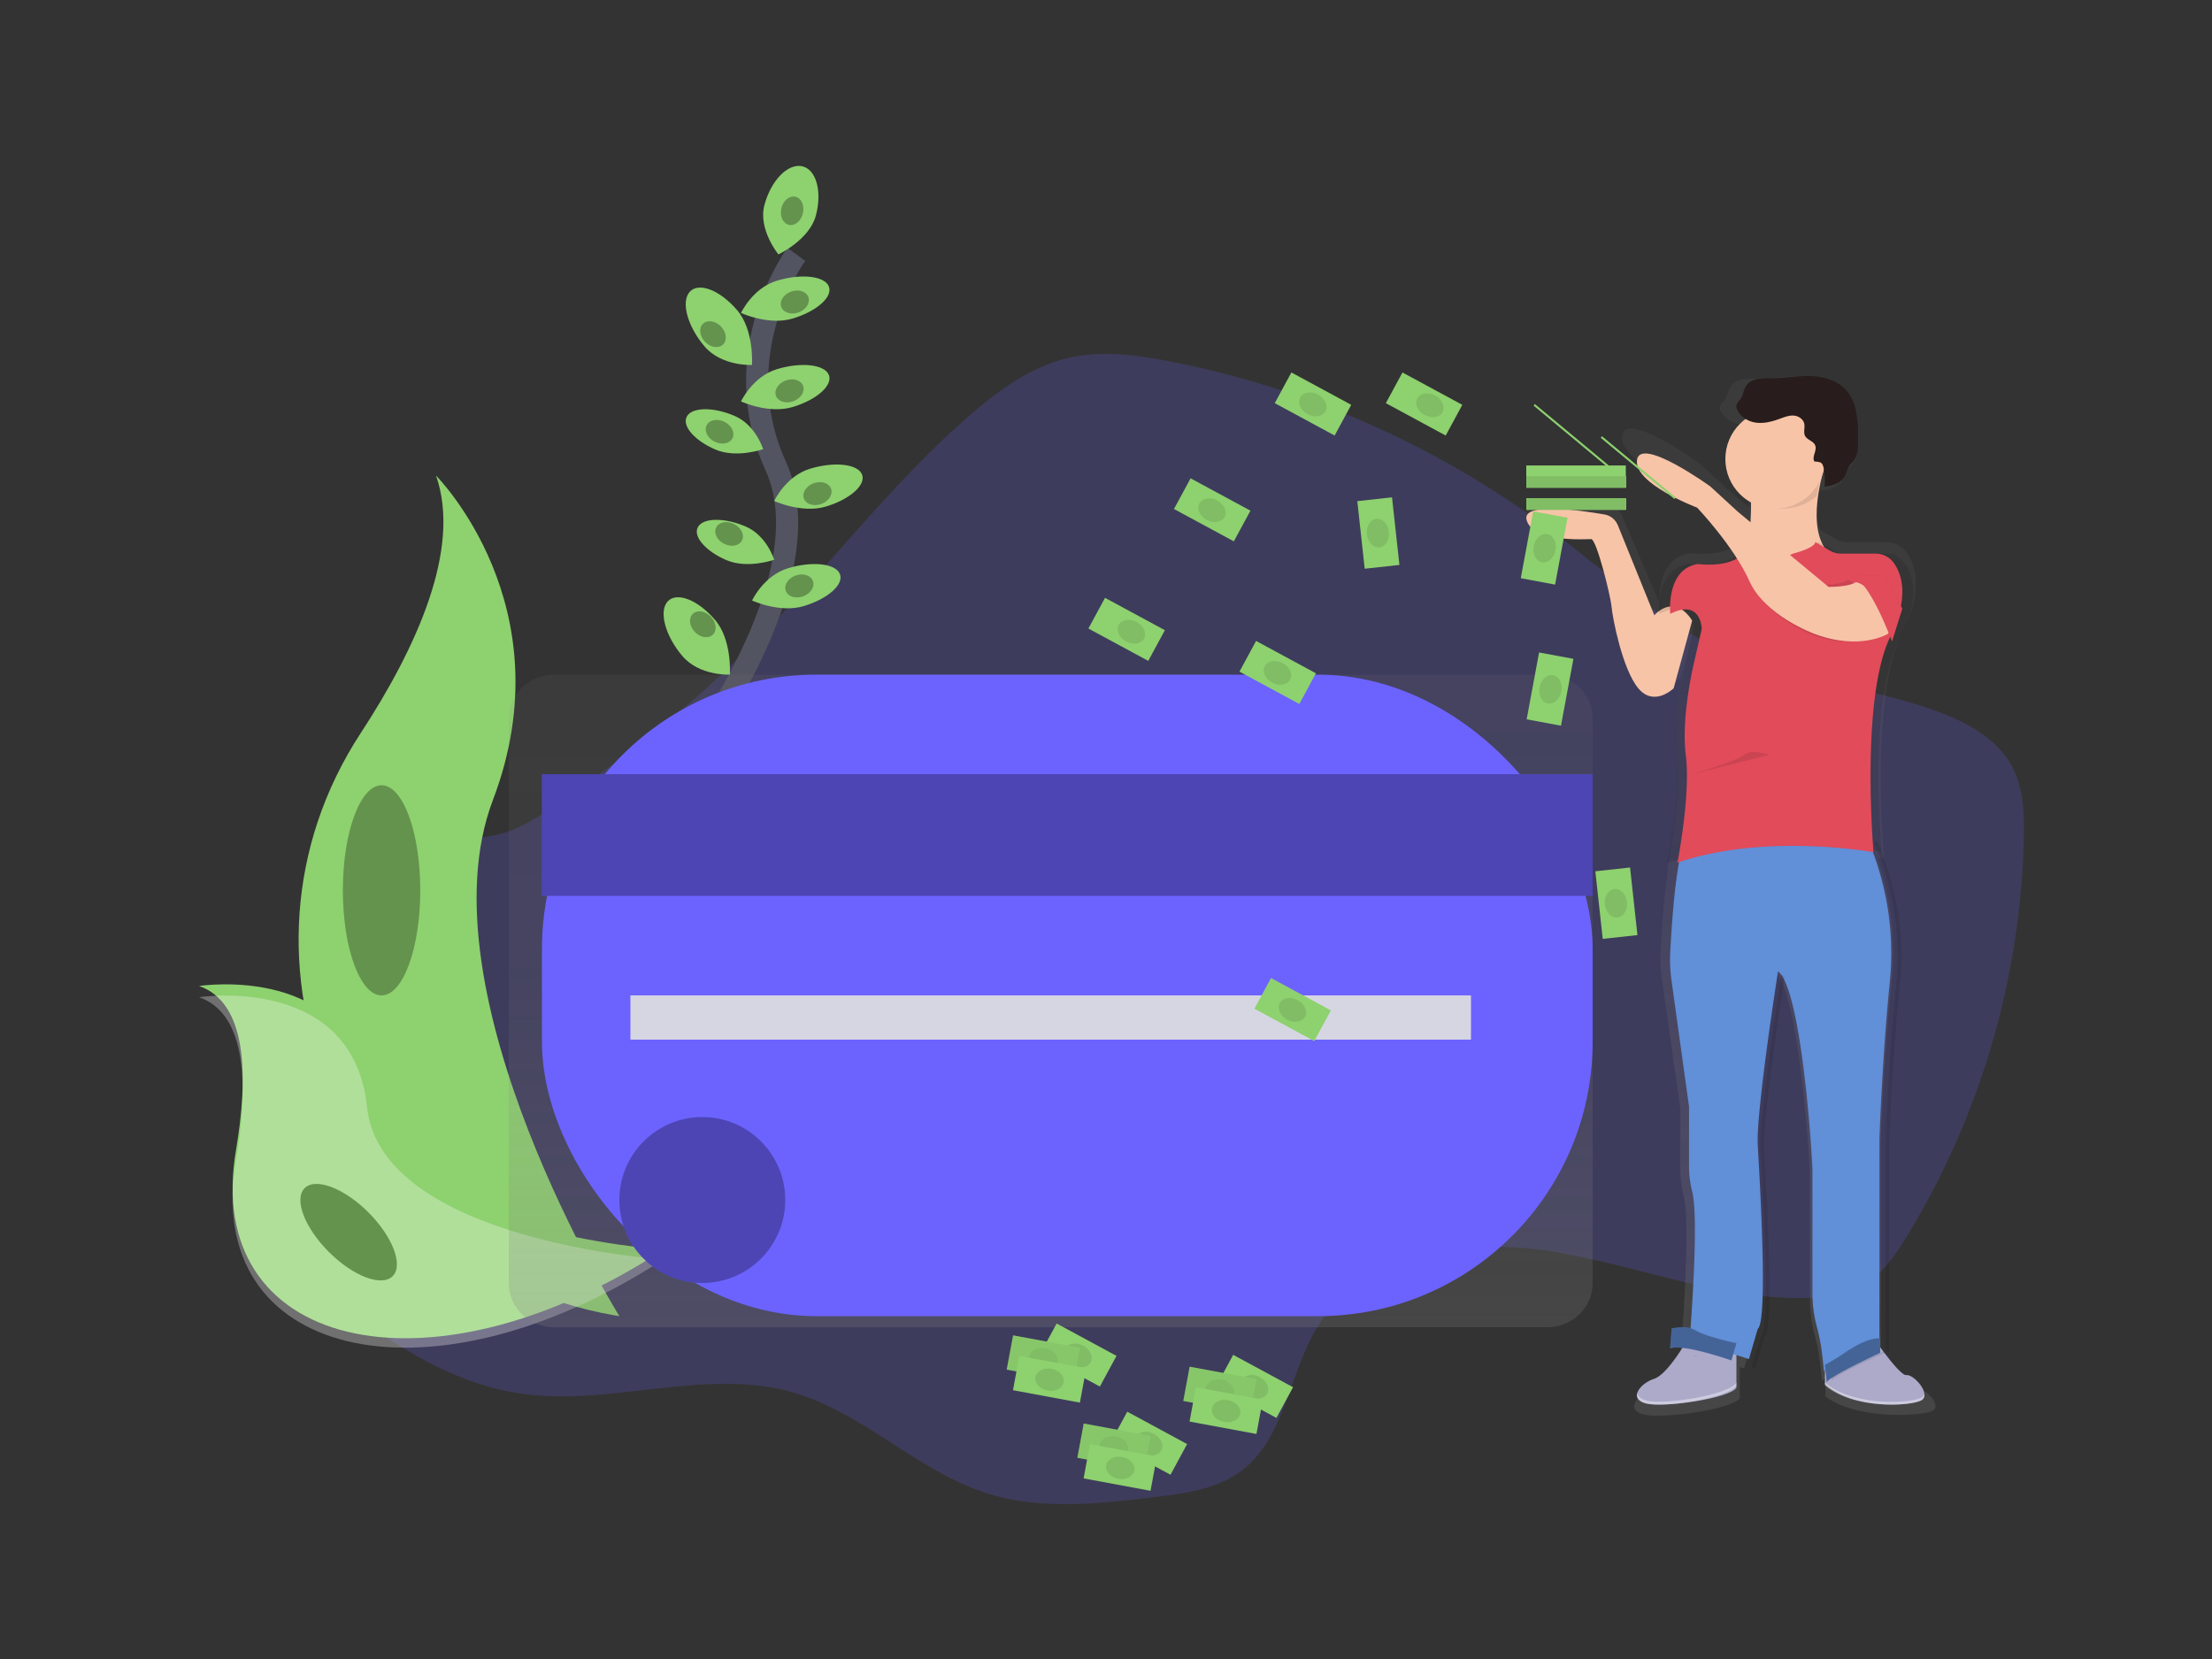 <svg xmlns="http://www.w3.org/2000/svg" width="200" height="150" viewBox="0 0 200 150">
    <rect x="0" y="0" width="200" height="150" fill="#333333" stroke="none"/>
    <defs>
        <linearGradient id="a" x1="50%" x2="50%" y1="100%" y2="0%">
            <stop offset="0%" stop-color="gray" stop-opacity=".25"/>
            <stop offset="54%" stop-color="gray" stop-opacity=".12"/>
            <stop offset="100%" stop-color="gray" stop-opacity=".1"/>
        </linearGradient>
        <linearGradient id="b" x1="50.016%" x2="50.016%" y1="99.994%" y2=".007%">
            <stop offset="0%" stop-color="gray" stop-opacity=".25"/>
            <stop offset="54%" stop-color="gray" stop-opacity=".12"/>
            <stop offset="100%" stop-color="gray" stop-opacity=".1"/>
        </linearGradient>
    </defs>
    <g fill="none" fill-rule="evenodd" transform="translate(18 15)">
        <path fill="#6C63FF" d="M21.632 61.434c-2.173.654-4.207 2.237-4.75 4.433-.62 2.524.811 5.069 1.018 7.66.668 8.493-11.461 14.484-9.73 22.825.686 3.317 3.463 5.757 6.2 7.772 4.383 3.219 9.247 6.062 14.633 6.865 8.176 1.22 16.717-2.365 24.664-.1 6.409 1.828 11.313 7.186 17.678 9.163 4.846 1.505 10.066.912 15.099.302 2.714-.327 5.558-.706 7.748-2.328 4.071-3.02 4.327-8.982 7.054-13.255 4.21-6.589 13.442-7.883 21.183-6.603 7.741 1.281 15.258 4.434 23.101 4.177 1.676-.056 3.393-.282 4.855-1.101 1.778-.996 2.98-2.75 4.041-4.485a72.342 72.342 0 0 0 10.564-36.053c.046-2.188-.032-4.471-1.065-6.402-1.306-2.443-3.917-3.905-6.516-4.888-6.242-2.366-13.136-2.753-19.252-5.42-5.898-2.574-10.676-7.086-15.812-10.954a84.395 84.395 0 0 0-34.691-15.387c-2.95-.568-6.013-.973-8.944-.318-3.378.756-6.289 2.852-8.907 5.11C62.84 28.45 57.258 35.86 50.84 42.44a107.84 107.84 0 0 1-14.406 12.373c-2.375 1.705-4.9 3.729-7.546 4.99-2.422 1.152-4.694.861-7.256 1.63z" opacity=".2"/>
        <path stroke="#535461" stroke-width="2" d="M54 8s-6.53 8.84-1.858 19.143C56.813 37.446 44 54 44 54"/>
        <path fill="#8ED16F" d="M55.768 4.487C55.182 6.69 52.38 8 52.38 8s-1.851-2.258-1.265-4.459C51.7 1.34 53.213-.233 54.503.028c1.29.262 1.85 2.258 1.265 4.46z"/>
        <ellipse cx="53.621" cy="4.057" fill="#8ED16F" rx="1.305" ry="1" transform="rotate(-76.9 53.621 4.057)"/>
        <ellipse cx="53.621" cy="4.057" fill="#000" opacity=".3" rx="1.305" ry="1" transform="rotate(-76.9 53.621 4.057)"/>
        <path fill="#8ED16F" d="M53.694 13.794c-2.19.667-4.694-.5-4.694-.5s1.047-2.248 3.239-2.913c2.191-.665 4.29-.435 4.694.501.403.936-1.049 2.246-3.239 2.912z"/>
        <ellipse cx="53.864" cy="12.306" fill="#8ED16F" rx="1.305" ry="1" transform="rotate(-19.885 53.864 12.306)"/>
        <ellipse cx="53.864" cy="12.306" fill="#000" opacity=".3" rx="1.305" ry="1" transform="rotate(-19.885 53.864 12.306)"/>
        <path fill="#8ED16F" d="M53.694 21.794c-2.19.667-4.694-.5-4.694-.5s1.047-2.248 3.239-2.913c2.191-.665 4.29-.435 4.694.501.403.936-1.049 2.247-3.239 2.912z"/>
        <ellipse cx="53.387" cy="20.34" fill="#8ED16F" rx="1.306" ry="1" transform="rotate(-19.8 53.387 20.34)"/>
        <ellipse cx="53.387" cy="20.34" fill="#000" opacity=".3" rx="1.306" ry="1" transform="rotate(-19.8 53.387 20.34)"/>
        <path fill="#8ED16F" d="M56.694 30.794c-2.19.667-4.694-.5-4.694-.5s1.047-2.248 3.239-2.913c2.191-.665 4.29-.435 4.694.501.403.936-1.049 2.25-3.239 2.912z"/>
        <ellipse cx="55.913" cy="29.63" fill="#8ED16F" rx="1.306" ry="1" transform="rotate(-19.8 55.913 29.63)"/>
        <ellipse cx="55.913" cy="29.63" fill="#000" opacity=".3" rx="1.306" ry="1" transform="rotate(-19.8 55.913 29.63)"/>
        <path fill="#8ED16F" d="M54.694 39.794c-2.19.667-4.694-.5-4.694-.5s1.047-2.248 3.239-2.913c2.191-.665 4.29-.435 4.694.501.403.936-1.047 2.247-3.239 2.912z"/>
        <ellipse cx="54.274" cy="37.978" fill="#8ED16F" rx="1.305" ry="1" transform="rotate(-19.885 54.274 37.978)"/>
        <ellipse cx="54.274" cy="37.978" fill="#000" opacity=".3" rx="1.305" ry="1" transform="rotate(-19.885 54.274 37.978)"/>
        <path fill="#8ED16F" d="M45.695 16.313c1.551 1.827 4.294 1.684 4.294 1.684s.225-3.109-1.326-4.936c-1.552-1.826-3.474-2.579-4.294-1.684-.82.895-.226 3.109 1.326 4.936z"/>
        <ellipse cx="46.466" cy="15.214" fill="#8ED16F" rx="1" ry="1.305" transform="rotate(-43.99 46.466 15.214)"/>
        <ellipse cx="46.466" cy="15.214" fill="#000" opacity=".3" rx="1" ry="1.305" transform="rotate(-43.99 46.466 15.214)"/>
        <path fill="#8ED16F" d="M43.695 44.313c1.551 1.827 4.294 1.684 4.294 1.684s.225-3.109-1.326-4.936c-1.552-1.826-3.474-2.579-4.294-1.684-.82.895-.226 3.109 1.326 4.936z"/>
        <ellipse cx="45.547" cy="41.445" fill="#8ED16F" rx="1" ry="1.305" transform="rotate(-43.99 45.547 41.445)"/>
        <ellipse cx="45.547" cy="41.445" fill="#000" opacity=".3" rx="1" ry="1.305" transform="rotate(-43.99 45.547 41.445)"/>
        <path fill="#8ED16F" d="M46.678 25.643c1.903.821 4.322-.032 4.322-.032s-.666-2.182-2.568-3.002c-1.901-.821-3.837-.813-4.321.032-.485.845.664 2.182 2.567 3.002z"/>
        <ellipse cx="47.059" cy="24.038" fill="#8ED16F" rx="1" ry="1.306" transform="rotate(-63.48 47.059 24.038)"/>
        <ellipse cx="47.059" cy="24.038" fill="#000" opacity=".3" rx="1" ry="1.306" transform="rotate(-63.48 47.059 24.038)"/>
        <path fill="#8ED16F" d="M47.678 35.643c1.903.821 4.322-.032 4.322-.032s-.666-2.182-2.568-3.002c-1.901-.821-3.837-.813-4.322.032-.484.845.673 2.19 2.568 3.002z"/>
        <ellipse cx="47.922" cy="33.274" fill="#8ED16F" rx="1" ry="1.306" transform="rotate(-63.48 47.922 33.274)"/>
        <ellipse cx="47.922" cy="33.274" fill="#000" opacity=".3" rx="1" ry="1.306" transform="rotate(-63.48 47.922 33.274)"/>
        <path fill="#8ED16F" d="M21.423 28s11.814 11.81 5.145 29.334C19.898 74.858 38 104 38 104s-.194-.028-.554-.092c-24.267-4.281-36.317-32.022-22.828-52.63 5.01-7.662 9.135-16.65 6.805-23.278z"/>
        <path fill="#8ED16F" d="M0 74.149s13.935-2.161 15.205 9.996C16.475 96.303 42 97.99 42 97.99s-.173.11-.48.31C20.446 111.77.299 106.877 3.335 88.994 4.465 82.344 4.372 75.666 0 74.149z"/>
        <path fill="#FFF" d="M0 75.164s13.922-2.15 15.19 9.945c1.27 12.095 26.772 13.772 26.772 13.772s-.173.11-.479.308C20.426 112.592.297 107.724 3.331 89.933 4.46 83.317 4.368 76.673 0 75.164z" opacity=".3"/>
        <ellipse cx="16.5" cy="65.5" fill="#8ED16F" rx="3.5" ry="9.5"/>
        <ellipse cx="16.5" cy="65.5" fill="#000" opacity=".3" rx="3.5" ry="9.5"/>
        <ellipse cx="13.522" cy="96.408" fill="#8ED16F" rx="2.528" ry="5.626" transform="rotate(-45 13.522 96.408)"/>
        <ellipse cx="13.522" cy="96.408" fill="#000" opacity=".3" rx="2.528" ry="5.626" transform="rotate(-45 13.522 96.408)"/>
        <path fill="url(#a)" d="M121.908 46H32.092C29.832 46 28 47.777 28 49.97v51.06c0 2.193 1.832 3.97 4.092 3.97h89.816c2.26 0 4.092-1.777 4.092-3.97V49.97c0-2.193-1.832-3.97-4.092-3.97z"/>
        <rect width="95" height="58" x="31" y="46" fill="#6C63FF" rx="24.81"/>
        <path fill="#6C63FF" d="M31 55h95v11H31z"/>
        <path fill="#000" d="M31 55h95v11H31z" opacity=".3"/>
        <path fill="#D6D6E3" d="M39 75h76v4H39z"/>
        <circle cx="45.5" cy="93.5" r="7.5" fill="#6C63FF"/>
        <circle cx="45.5" cy="93.5" r="7.5" fill="#000" opacity=".3"/>
        <path fill="url(#b)" fill-rule="nonzero" d="M120.028 31.14c.122.385.38.712.728.919 1.567 1.033 4.975.813 5.384.813.087 0 .202.155.328.416.602 1.239 1.535 4.871 1.598 5.688.084.99 1.005 5.617 2.512 7.341.046.053.092.103.137.149 1.479 1.482 3.213-.149 3.213-.149l.25-.863a33.78 33.78 0 0 0-.343 1.884 26.89 26.89 0 0 0-.354 4.149c-.004.504.018 1.009.065 1.511.014.14.029.278.048.412.077.612.114 1.228.112 1.845-.013 3.663-.95 8.22-.95 8.22l.036-.012c-.022.114-.036.17-.036.17l.055-.017c-.026.17-.051.342-.075.52-.317 2.297-.5 5.157-.587 6.808-.045.87-.006 1.744.116 2.607l1.665 11.695v5.447a9.598 9.598 0 0 0 .3 2.448c.542 2.058.095 9.24-.155 12.648-.07.93-.125 1.58-.14 1.767v.056l.048-.018v.06a.965.965 0 0 1 .221-.066c-.66 1.022-1.855 2.71-2.775 2.994a2.912 2.912 0 0 0-1.386.918l-.024.032-.034.048a1.02 1.02 0 0 0-.2.52.574.574 0 0 1-.03-.1c-.07.38.158.727.876.896.419.08.845.114 1.27.102 2.491 0 6.91-.765 7.398-1.587v-2.835l.08.025v.026l.305.1.838-2.805c1.004-.742.17-14.024 0-17.076-.154-2.78 1.57-13.845 1.876-15.793l-.041-.05.046-.284c.061.044.119.095.17.15.1.118.188.247.262.384.144.244.267.499.37.763 1.685 4.194 2.444 16.187 2.444 17.263v11.278c-.004 1.113.151 2.22.46 3.29.155.563.275 1.135.358 1.712a29.767 29.767 0 0 1 .176 1.326c0 .053.012.104.017.152.005.048 0 .046 0 .07.046.444.07.735.07.735a.17.17 0 0 1 .034-.066l.009.107a.23.23 0 0 1 .066-.106c.07-.068.145-.13.225-.184v1.434l-.04-.031v.247c1.736 1.307 4.562 1.702 6.731 1.687 1.407 0 2.547-.17 2.942-.368.567-.277.256-.924-.259-1.42-.399-.384-.92-.68-1.248-.643-.55.06-2.427-2.063-3.411-3.225l.11-.05.157-.068V88.351s.253-7.424 1.005-14.767a26.074 26.074 0 0 0-1.288-10.955l-.024-.07.229.036c.242.037.372.06.372.06s0-.059-.016-.17h.016s-.294-3.186-.297-7.186c0-4.534.384-10.062 1.972-13.19.914-1.802 1.219-3.235 1.193-4.365a4.558 4.558 0 0 0-.817-2.792 2.217 2.217 0 0 0-.94-.742l-.032-.018h-.017a2.34 2.34 0 0 0-.863-.17h-3.43c-.397 0-.787-.103-1.132-.298l-1.342-.76c-.447-.975-.512-2.183-.417-3.317 0-.09.017-.18.026-.269l.097-.102c.075-.08.145-.17.213-.247a1.894 1.894 0 0 1-.015.2c-.017.108-.046.171-.092.185.733-.096 1.552-.24 2.002-.805.019-.022.036-.046.053-.07.133-.215.243-.443.33-.681.062-.162.147-.316.25-.456.113-.147.26-.266.38-.405l.02-.024c.432-.51.456-1.243.461-1.91.009-1.62-.039-3.404-1.125-4.62-.903-1.01-2.342-1.393-3.708-1.438-1.366-.044-2.73.201-4.094.208-.927 0-2.046-.015-2.558.75-.25.377-.281.869-.554 1.23-.157.207-.398.386-.411.645a.661.661 0 0 0 .088.34v.012c.331.65 1.034 1.055 1.767 1.183a4.466 4.466 0 0 0-1.023 2.853 4.495 4.495 0 0 0 1.44 3.29l-.043.284.03.027c.097.088.198.17.302.249l.038.029v.17c0 .099 0 .2-.01.296-.01.097 0 .157-.01.235l-.023-.019-1.666-1.389-2.68-2.474s-6.699-4.867-7.035-2.554c-.04.411.073.822.319 1.154 1.23 1.873 5.458 3.466 5.458 3.466s2.52 2.66 4.207 5.528c-.06.033-.119.063-.182.092-1.5.696-3.69.402-3.69.402-2.53.393-2.759 3.16-2.745 4.277V39.521l-3.357-7.866-.01-.023a1.659 1.659 0 0 0-1.255-.984c-2.245-.376-7.854-1.161-7.385.492zm14.052 76.425c.049-.012.098-.021.148-.028l-.015.024-.133.004z"/>
        <path fill="#ACA9C9" d="M150.72 105s2.957 4.42 3.64 4.33c.684-.09 2.276 1.714 1.366 2.265-.909.55-6.143.901-8.726-1.444v-3.534l3.72-1.617zM134.642 106s-1.823 3.268-3.089 3.669c-1.266.4-2.376 1.834-.713 2.232 1.664.399 7.607-.478 8.16-1.435v-4.228l-4.358-.238z"/>
        <path fill="#618FD8" d="M133.131 73.655l1.583 11.4v5.299a9.583 9.583 0 0 0 .287 2.385c.516 2.006.092 9.006-.148 12.327a139.224 139.224 0 0 1-.139 1.776c1.035-.482 5.417 1.045 5.417 1.045l.443-1.522.354-1.211c.956-.723.166-13.668 0-16.65-.109-2.037.791-8.64 1.368-12.597.166-1.118.301-2.018.383-2.56l.08-.522c.175.144.321.322.43.523.137.237.254.486.351.743 1.603 4.088 2.333 15.777 2.333 16.818v10.992a11.692 11.692 0 0 0 .438 3.207c.198.761.342 1.535.432 2.316.113.873.166 1.576.166 1.576.08-.483 5.019-2.654 5.019-2.654V88.015s.238-7.232.956-14.393a25.907 25.907 0 0 0-1.484-11.408c-.292-.782-.5-1.214-.5-1.214h-16.269c-.273.052-.5.607-.705 1.45-.133.565-.25 1.258-.351 2.018-.302 2.238-.475 5.025-.559 6.636-.042.852-.003 1.707.115 2.551z"/>
        <g fill="#000" opacity=".1">
            <path d="M152.475 107.142v-18.61s.245-7.341.982-14.611c.738-7.27-2.054-12.815-2.054-12.815h.327s2.782 5.55 2.054 12.815c-.727 7.265-.982 14.611-.982 14.611v18.61s-5.074 2.204-5.156 2.694c0 0 0-.11-.026-.297 1.106-.767 4.855-2.397 4.855-2.397zM135.577 107.541a1.273 1.273 0 0 0-.45.093v-.082c.15-.015.3-.019.45-.01zM141.183 105.92c.982-.735.17-13.876 0-16.903-.171-3.027 1.883-15.916 1.883-15.916.107.083.202.181.282.29-.301 1.927-1.986 12.876-1.837 15.626.172 3.02.983 16.162 0 16.903l-.818 2.774-.298-.1.788-2.674z"/>
        </g>
        <path fill="#F7C4A7" d="M135 41.107l-1.674 6.124s-1.761 1.73-3.201 0c-1.44-1.731-2.327-6.371-2.414-7.365-.087-.993-1.361-6.123-1.842-6.123-.48 0-5.282.33-5.842-1.731-.45-1.658 4.911-.865 7.058-.493.537.094.99.467 1.2.986l3.291 8.126s1.743-2.089 3.424.476zM147.045 27s-2.118 6.083.57 8.25C150.306 37.416 138 38 138 38l1.67-1.624s1.18-4.792.366-8.792l7.009-.584z"/>
        <path fill="#000" d="M144.18 35.056s2.2-.509 2.2-1.056l1.95 1.056h4.896s3.57 1.879.582 7.517c-2.987 5.638-1.66 19.487-1.66 19.487s-10.621-1.801-19.419.94c0 0 1.328-6.185.83-9.708-.498-3.522.83-8.454.83-8.454l.746-2.976s-.041-2.784-3.112-1.37c0 0-.457-4.032 2.698-4.502 0 0 3.645.47 4.73-1.253 0 .006 2.407 1.338 4.73.32z" opacity=".1"/>
        <path fill="#E14B5A" d="M144.122 35.056s2.008-.509 2.008-1.056l1.304.775a2.01 2.01 0 0 0 1.024.281h3.127a2.04 2.04 0 0 1 1.676.881c.717 1.043 1.361 3.1-.35 6.636-2.727 5.636-1.514 19.487-1.514 19.487s-9.698-1.801-17.73.94c0 0 1.212-6.185.757-9.708-.455-3.522.757-8.443.757-8.443l.682-2.975s-.038-2.784-2.842-1.371c0 0-.406-3.92 2.344-4.48a.752.752 0 0 1 .233-.017c.588.064 3.328.269 4.207-1.266-.002.002 2.196 1.333 4.317.316z"/>
        <path fill="#000" d="M151.713 42.289s-2.328 1.6-6.11 0c0 0-4.147-1.674-5.457-4.96-1.31-3.287 6.62.56 6.62.56s1.673 0 2.181-.4 4.075 3.04 2.766 4.8z" opacity=".1"/>
        <path fill="#F7C4A7" d="M152.69 42.315s-2.52 1.542-6.614 0c0 0-4.488-1.613-5.906-4.78-1.418-3.168-4.723-6.637-4.723-6.637s-5.748-2.16-5.435-4.317c.313-2.158 6.614 2.39 6.614 2.39l2.52 2.313 8.188 6.784s1.812 0 2.362-.385 4.41 2.935 2.994 4.632z"/>
        <path fill="#000" d="M140 27.487l7-.487c-.36.92-.605 1.868-.73 2.832-1.693 1.499-4.48 1.564-6.267.145a5.823 5.823 0 0 0-.003-2.49z" opacity=".1"/>
        <circle cx="142.5" cy="26.5" r="4.5" fill="#F7C4A7"/>
        <path fill="#000" d="M146.046 26.723c-.238-.421.247-.97.087-1.43-.147-.425-.732-.497-.929-.894-.155-.32 0-.712-.062-1.065-.088-.456-.546-.74-.981-.762-.435-.024-.855.15-1.269.3-.673.243-1.382.43-2.088.344-.706-.086-1.41-.497-1.725-1.171a.7.7 0 0 1-.079-.322c.012-.249.226-.42.364-.618.241-.346.27-.819.49-1.18.448-.736 1.434-.718 2.255-.721 1.208 0 2.41-.242 3.617-.199 1.208.043 2.477.41 3.278 1.38.96 1.169 1.003 2.88.995 4.437 0 .641-.024 1.34-.407 1.835-.111.144-.248.263-.354.41-.233.332-.295.756-.513 1.093-.387.598-1.143.744-1.816.84.198-.028.034-1.448 0-1.58-.13-.652-.271-.64-.863-.697z" opacity=".1"/>
        <path fill="#281C1C" d="M146.046 26.723c-.238-.421.247-.97.087-1.43-.147-.425-.732-.497-.929-.894-.155-.32 0-.712-.062-1.065-.088-.456-.546-.74-.981-.762-.435-.024-.855.15-1.269.3-.673.243-1.382.43-2.088.344-.706-.086-1.41-.497-1.725-1.171a.7.7 0 0 1-.079-.322c.012-.249.226-.42.364-.618.241-.346.27-.819.49-1.18.448-.736 1.434-.718 2.255-.721 1.208 0 2.41-.242 3.617-.199 1.208.043 2.477.41 3.278 1.38.96 1.169 1.003 2.88.995 4.437 0 .641-.024 1.34-.407 1.835-.111.144-.248.263-.354.41-.233.332-.295.756-.513 1.093-.387.598-1.143.744-1.816.84.198-.028.034-1.448 0-1.58-.13-.66-.271-.64-.863-.697z"/>
        <path fill="#000" d="M153.07 43s-2.098-5.764-3.728-5.927c-1.631-.164 3.105 0 3.105 0L154 40.036 153.07 43z" opacity=".1"/>
        <path fill="#E14B5A" d="M153.07 43s-2.098-5.764-3.728-5.927c-1.631-.164 3.105 0 3.105 0L154 40.036 153.07 43z"/>
        <path fill="#618FD8" d="M147 108.41c.11.88.16 1.59.16 1.59.078-.487 4.84-2.68 4.84-2.68v-1.318a2.005 2.005 0 0 0-.363.018c-.924.131-1.78.605-2.57 1.11-.668.464-1.358.89-2.067 1.28z"/>
        <path fill="#000" d="M147 108.41c.11.88.16 1.59.16 1.59.078-.487 4.84-2.68 4.84-2.68v-1.318a2.005 2.005 0 0 0-.363.018c-.924.131-1.78.605-2.57 1.11-.668.464-1.358.89-2.067 1.28z" opacity=".3"/>
        <path fill="#618FD8" d="M133 106.93c1.06-.496 5.546 1.07 5.546 1.07l.454-1.56c-.783-.16-1.561-.361-2.325-.599a7.682 7.682 0 0 1-1.044-.39 6.96 6.96 0 0 0-.696-.327c-.586-.204-1.195-.118-1.795-.016-.079 1.11-.14 1.821-.14 1.821z"/>
        <path fill="#000" d="M133 106.93c1.06-.496 5.546 1.07 5.546 1.07l.454-1.56c-.783-.16-1.561-.361-2.325-.599a7.682 7.682 0 0 1-1.044-.39 6.96 6.96 0 0 0-.696-.327c-.586-.204-1.195-.118-1.795-.016-.079 1.11-.14 1.821-.14 1.821z" opacity=".3"/>
        <path fill="#FFF" d="M155.724 111.365a.497.497 0 0 0 .26-.339c.059.244-.052.498-.26.594-.91.513-6.142.853-8.724-1.365V110c2.582 2.218 7.814 1.877 8.724 1.365zM130.84 111.62c1.658.45 7.607-.54 8.16-1.62v.269c-.555 1.08-6.496 2.07-8.16 1.62-.679-.188-.896-.565-.828-.977.053.305.301.557.828.708z" opacity=".4"/>
        <path fill="#000" d="M142 53.235s-1.805-.528-2.298 0C139.21 53.763 135 55 135 55" opacity=".1"/>
        <path fill="#8ED16F" d="M129 29.085h-9v-1h9zM129 31.085h-9v-1h9z"/>
        <path fill="#000" d="M129 31.085h-9v-1h9z" opacity=".1"/>
        <path fill="#8ED16F" d="M129 31.085h-9v-1h9z"/>
        <path fill="#8ED16F" d="M129 31.085h-9v-1h9z"/>
        <path fill="#000" d="M129 31.085h-9v-1h9z" opacity=".1"/>
        <path fill="#8ED16F" d="M129 31.085h-9v-1h9z"/>
        <path fill="#8ED16F" d="M129 31.085h-9v-1h9z"/>
        <path fill="#000" d="M129 31.085h-9v-1h9z" opacity=".1"/>
        <path fill="#8ED16F" d="M129 31.085h-9v-1h9z"/>
        <path fill="#8ED16F" d="M129 31.085h-9v-1h9z"/>
        <path fill="#000" d="M129 31.085h-9v-1h9z" opacity=".1"/>
        <path fill="#8ED16F" d="M129 28.085h-9v-1h9zM133.392 30.118l-6.662-5.535.117-.141 6.662 5.535z"/>
        <path fill="#8ED16F" d="M127.318 27.206l-6.662-5.536.117-.14 6.662 5.535zM129 29.085h-9v-1h9z"/>
        <path fill="#000" d="M129 29.085h-9v-1h9z" opacity=".1"/>
        <path fill="#8ED16F" d="M129 29.085h-9v-1h9z"/>
        <path fill="#8ED16F" d="M129 29.085h-9v-1h9z"/>
        <path fill="#000" d="M129 29.085h-9v-1h9z" opacity=".1"/>
        <path fill="#8ED16F" d="M129 29.085h-9v-1h9z"/>
        <path fill="#8ED16F" d="M129 29.085h-9v-1h9z"/>
        <path fill="#000" d="M129 29.085h-9v-1h9z" opacity=".1"/>
        <path fill="#8ED16F" d="M129 29.085h-9v-1h9z"/>
        <path fill="#8ED16F" d="M129 29.085h-9v-1h9z"/>
        <path fill="#000" d="M129 29.085h-9v-1h9z" opacity=".1"/>
        <path fill="#8ED16F" d="M122.607 37.856l-3.105-.576 1.124-6.044 3.105.575z"/>
        <ellipse cx="121.66" cy="34.565" fill="#8ED16F" rx="1.295" ry="1" transform="rotate(-79.48 121.66 34.565)"/>
        <ellipse cx="121.66" cy="34.565" fill="#000" opacity=".1" rx="1.295" ry="1" transform="rotate(-79.48 121.66 34.565)"/>
        <path fill="#8ED16F" d="M123.138 50.615l-3.104-.576 1.123-6.045 3.105.576z"/>
        <ellipse cx="122.189" cy="47.323" fill="#8ED16F" rx="1.295" ry="1" transform="rotate(-79.48 122.19 47.323)"/>
        <ellipse cx="122.189" cy="47.323" fill="#000" opacity=".1" rx="1.295" ry="1" transform="rotate(-79.48 122.19 47.323)"/>
        <path fill="#8ED16F" d="M107.302 21.452l1.503-2.774 5.412 2.926-1.503 2.775z"/>
        <ellipse cx="111.287" cy="21.647" fill="#8ED16F" rx="1" ry="1.299" transform="rotate(-61.39 111.287 21.647)"/>
        <ellipse cx="111.287" cy="21.647" fill="#000" opacity=".1" rx="1" ry="1.299" transform="rotate(-61.39 111.287 21.647)"/>
        <path fill="#8ED16F" d="M95.417 76.203l1.503-2.775 5.412 2.926-1.503 2.775z"/>
        <ellipse cx="98.857" cy="76.316" fill="#8ED16F" rx="1" ry="1.296" transform="rotate(-61.58 98.857 76.316)"/>
        <ellipse cx="98.857" cy="76.316" fill="#000" opacity=".1" rx="1" ry="1.296" transform="rotate(-61.58 98.857 76.316)"/>
        <path fill="#8ED16F" d="M88.145 31.02l1.503-2.773 5.413 2.926-1.503 2.774z"/>
        <ellipse cx="91.584" cy="31.131" fill="#8ED16F" rx="1" ry="1.296" transform="rotate(-61.58 91.584 31.131)"/>
        <ellipse cx="91.584" cy="31.131" fill="#000" opacity=".1" rx="1" ry="1.296" transform="rotate(-61.58 91.584 31.131)"/>
        <path fill="#8ED16F" d="M97.259 21.452l1.503-2.775 5.412 2.926-1.502 2.775z"/>
        <ellipse cx="100.698" cy="21.562" fill="#8ED16F" rx="1" ry="1.296" transform="rotate(-61.58 100.698 21.562)"/>
        <ellipse cx="100.698" cy="21.562" fill="#000" opacity=".1" rx="1" ry="1.296" transform="rotate(-61.58 100.698 21.562)"/>
        <path fill="#8ED16F" d="M104.722 30.311l3.139-.343.669 6.112-3.14.343z"/>
        <ellipse cx="106.584" cy="33.201" fill="#8ED16F" rx="1" ry="1.295" transform="rotate(-6.24 106.584 33.2)"/>
        <ellipse cx="106.584" cy="33.201" fill="#000" opacity=".1" rx="1" ry="1.295" transform="rotate(-6.24 106.584 33.2)"/>
        <path fill="#8ED16F" d="M126.243 63.778l3.14-.343.668 6.112-3.139.343z"/>
        <ellipse cx="128.107" cy="66.668" fill="#8ED16F" rx="1" ry="1.295" transform="rotate(-6.24 128.107 66.668)"/>
        <ellipse cx="128.107" cy="66.668" fill="#000" opacity=".1" rx="1" ry="1.295" transform="rotate(-6.24 128.107 66.668)"/>
        <path fill="#8ED16F" d="M94.067 45.726l1.503-2.775 5.412 2.926-1.503 2.775z"/>
        <ellipse cx="97.504" cy="45.838" fill="#8ED16F" rx="1" ry="1.296" transform="rotate(-61.58 97.504 45.838)"/>
        <ellipse cx="97.504" cy="45.838" fill="#000" opacity=".1" rx="1" ry="1.296" transform="rotate(-61.58 97.504 45.838)"/>
        <path fill="#8ED16F" d="M80.408 41.829l1.503-2.775 5.412 2.926-1.502 2.775z"/>
        <ellipse cx="84.295" cy="42.12" fill="#8ED16F" rx="1" ry="1.299" transform="rotate(-61.39 84.295 42.12)"/>
        <ellipse cx="84.295" cy="42.12" fill="#000" opacity=".1" rx="1" ry="1.299" transform="rotate(-61.39 84.295 42.12)"/>
        <path fill="#8ED16F" d="M76.033 107.44l1.503-2.774 5.413 2.926-1.503 2.775z"/>
        <ellipse cx="79.472" cy="107.552" fill="#8ED16F" rx="1" ry="1.296" transform="rotate(-61.58 79.472 107.552)"/>
        <ellipse cx="79.472" cy="107.552" fill="#000" opacity=".1" rx="1" ry="1.296" transform="rotate(-61.58 79.472 107.552)"/>
        <path fill="#8ED16F" d="M73.022 108.837l.576-3.101 6.051 1.121-.576 3.102z"/>
        <path fill="#000" d="M73.022 108.837l.576-3.101 6.051 1.121-.576 3.102z" opacity=".05"/>
        <ellipse cx="76.329" cy="107.886" fill="#8ED16F" rx="1" ry="1.296" transform="rotate(-79.49 76.33 107.886)"/>
        <ellipse cx="76.329" cy="107.886" fill="#000" opacity=".1" rx="1" ry="1.296" transform="rotate(-79.49 76.33 107.886)"/>
        <path fill="#8ED16F" d="M73.589 110.697l.576-3.101 6.051 1.121-.576 3.102z"/>
        <ellipse cx="76.895" cy="109.746" fill="#8ED16F" rx="1" ry="1.296" transform="rotate(-79.49 76.895 109.746)"/>
        <ellipse cx="76.895" cy="109.746" fill="#000" opacity=".1" rx="1" ry="1.296" transform="rotate(-79.49 76.895 109.746)"/>
        <path fill="#8ED16F" d="M82.418 115.414l1.503-2.774 5.413 2.926-1.503 2.774z"/>
        <ellipse cx="85.858" cy="115.526" fill="#8ED16F" rx="1" ry="1.296" transform="rotate(-61.58 85.858 115.526)"/>
        <ellipse cx="85.858" cy="115.526" fill="#000" opacity=".1" rx="1" ry="1.296" transform="rotate(-61.58 85.858 115.526)"/>
        <path fill="#8ED16F" d="M79.408 116.809l.576-3.102 6.051 1.122-.576 3.101z"/>
        <path fill="#000" d="M79.408 116.809l.576-3.102 6.051 1.122-.576 3.101z" opacity=".05"/>
        <ellipse cx="82.714" cy="115.858" fill="#8ED16F" rx="1" ry="1.296" transform="rotate(-79.49 82.714 115.858)"/>
        <ellipse cx="82.714" cy="115.858" fill="#000" opacity=".1" rx="1" ry="1.296" transform="rotate(-79.49 82.714 115.858)"/>
        <path fill="#8ED16F" d="M79.975 118.67l.575-3.1 6.052 1.12-.576 3.102z"/>
        <ellipse cx="83.282" cy="117.72" fill="#8ED16F" rx="1" ry="1.296" transform="rotate(-79.49 83.282 117.72)"/>
        <ellipse cx="83.282" cy="117.72" fill="#000" opacity=".1" rx="1" ry="1.296" transform="rotate(-79.49 83.282 117.72)"/>
        <path fill="#8ED16F" d="M91.997 110.276L93.5 107.5l5.413 2.926-1.503 2.775z"/>
        <ellipse cx="95.435" cy="110.386" fill="#8ED16F" rx="1" ry="1.296" transform="rotate(-61.58 95.435 110.386)"/>
        <ellipse cx="95.435" cy="110.386" fill="#000" opacity=".1" rx="1" ry="1.296" transform="rotate(-61.58 95.435 110.386)"/>
        <path fill="#8ED16F" d="M88.986 111.671l.576-3.101 6.052 1.121-.576 3.102z"/>
        <path fill="#000" d="M88.986 111.671l.576-3.101 6.052 1.121-.576 3.102z" opacity=".05"/>
        <ellipse cx="92.292" cy="110.72" fill="#8ED16F" rx="1" ry="1.296" transform="rotate(-79.49 92.292 110.72)"/>
        <ellipse cx="92.292" cy="110.72" fill="#000" opacity=".1" rx="1" ry="1.296" transform="rotate(-79.49 92.292 110.72)"/>
        <path fill="#8ED16F" d="M89.553 113.533l.576-3.102 6.051 1.122-.576 3.101z"/>
        <ellipse cx="92.861" cy="112.582" fill="#8ED16F" rx="1" ry="1.296" transform="rotate(-79.49 92.86 112.582)"/>
        <ellipse cx="92.861" cy="112.582" fill="#000" opacity=".1" rx="1" ry="1.296" transform="rotate(-79.49 92.86 112.582)"/>
    </g>
</svg>
